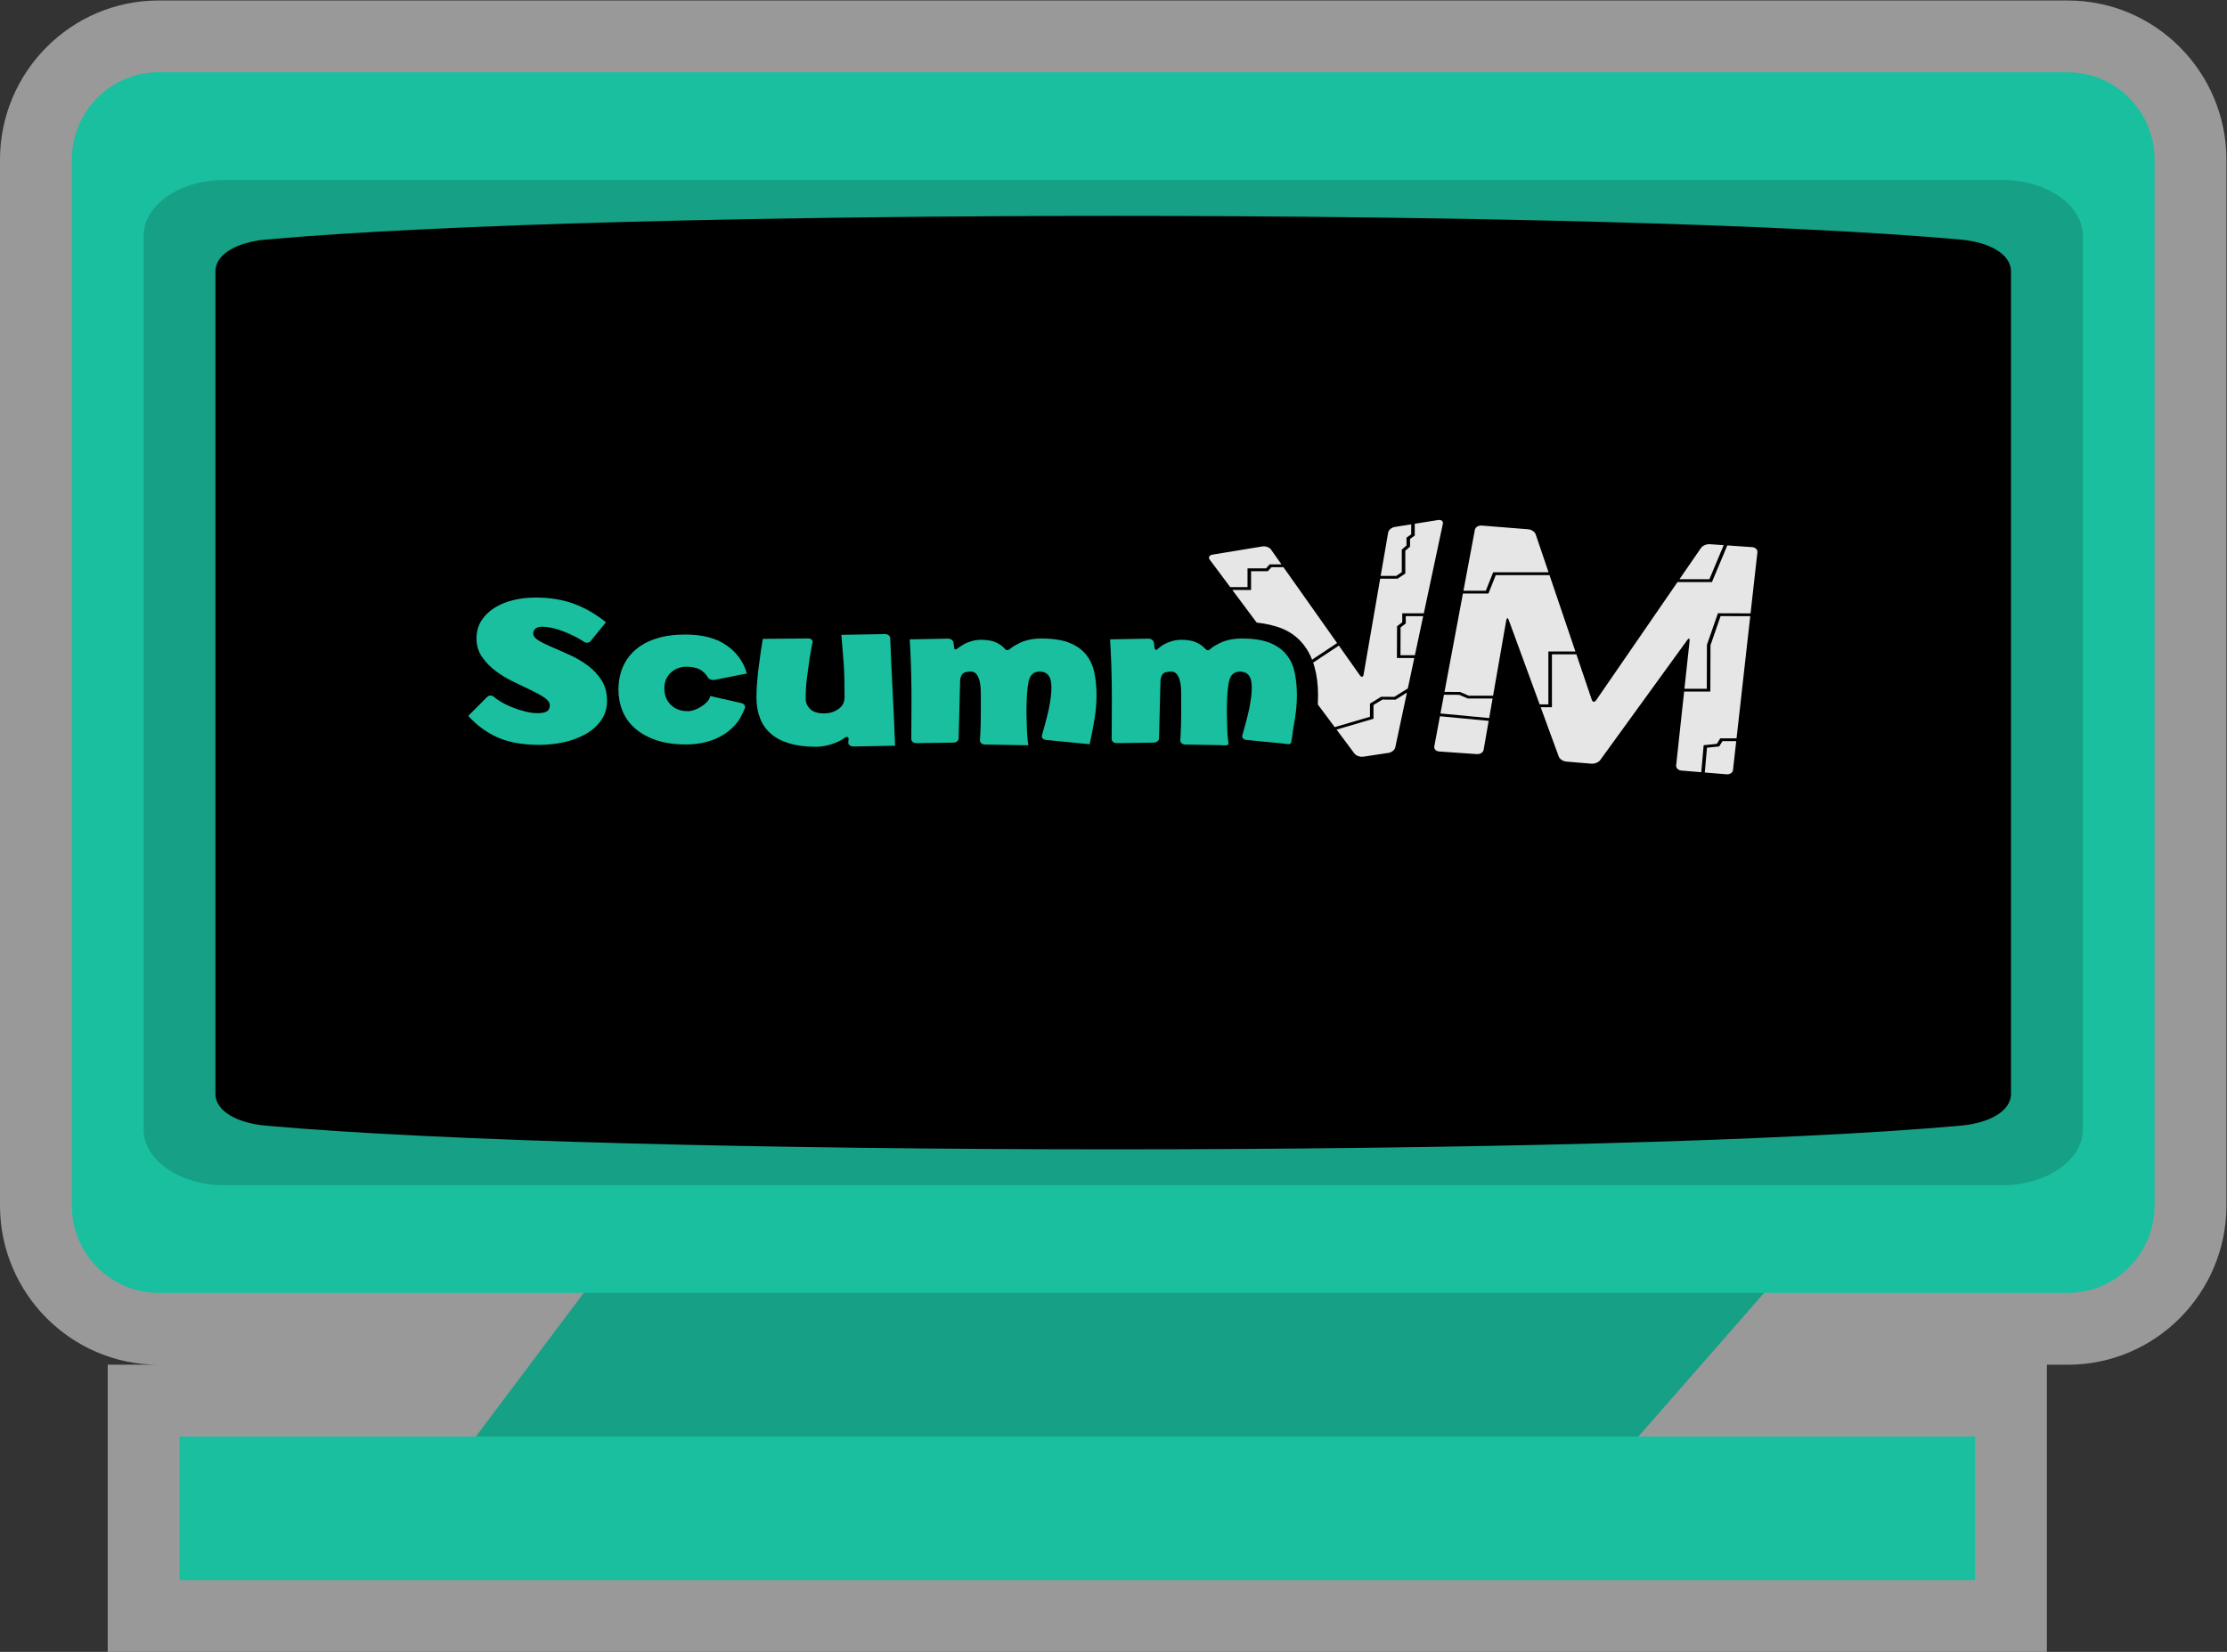 <?xml version="1.0" encoding="UTF-8" standalone="no"?>
<svg
   xmlns:dc="http://purl.org/dc/elements/1.1/"
   xmlns:cc="http://creativecommons.org/ns#"
   xmlns:rdf="http://www.w3.org/1999/02/22-rdf-syntax-ns#"
   xmlns:svg="http://www.w3.org/2000/svg"
   xmlns="http://www.w3.org/2000/svg"
   viewBox="0 0 330.666 245.333"
   height="245.333"
   width="330.666"
   xml:space="preserve"
   id="svg2"
   version="1.1"><rect x="0" y="0" width="330.666" height="245.333" fill="#333333" stroke="none"/><defs
     id="defs6"><clipPath
       id="clipPath18"
       clipPathUnits="userSpaceOnUse"><path
         id="path16"
         d="M 0,256 H 256 V 0 H 0 Z" /></clipPath><clipPath
       id="clipPath26"
       clipPathUnits="userSpaceOnUse"><path
         id="path24"
         d="M 4,220 H 252 V 36 H 4 Z" /></clipPath><clipPath
       id="clipPath46"
       clipPathUnits="userSpaceOnUse"><path
         id="path44"
         d="M 0,256 H 256 V 0 H 0 Z" /></clipPath></defs><g
     transform="matrix(1.333,0,0,-1.333,-5.334,293.333)"
     id="g10"><g
       id="g12"><g
         clip-path="url(#clipPath18)"
         id="g14"><g
           id="g20"><g
             id="g22" /><g
             id="g34"><g
               style="opacity:0.5"
               id="g32"
               clip-path="url(#clipPath26)"><g
                 id="g30"
                 transform="translate(234.333,220)"><path
                   id="path28"
                   style="fill:#ffffff;fill-opacity:1;fill-rule:nonzero;stroke:none"
                   d="m 0,0 h -212.667 c -9.741,0 -17.666,-7.964 -17.666,-17.753 v -116.494 c 0,-9.789 7.925,-17.753 17.666,-17.753 h -5.666 v -8 -16 -8 h 8 200 8 v 8 16 8 H 0 c 9.741,0 17.667,7.964 17.667,17.753 V -17.753 C 17.667,-7.964 9.741,0 0,0" /></g></g></g></g></g></g><g
       transform="translate(72,79.965)"
       id="g36"><path
         id="path38"
         style="fill:#16a085;fill-opacity:1;fill-rule:nonzero;stroke:none"
         d="m 0,0 -24,-31.965 h 128 l 28,32 z" /></g><g
       id="g40"><g
         clip-path="url(#clipPath46)"
         id="g42"><g
           transform="translate(234.333,76)"
           id="g48"><path
             id="path50"
             style="fill:#1abf9f;fill-opacity:1;fill-rule:nonzero;stroke:none"
             d="m 0,0 h -212.667 c -5.338,0 -9.666,4.367 -9.666,9.753 v 116.494 c 0,5.386 4.328,9.753 9.666,9.753 H 0 c 5.339,0 9.667,-4.367 9.667,-9.753 V 9.753 C 9.667,4.367 5.339,0 0,0" /></g><g
           transform="translate(29,200)"
           id="g52"><path
             id="path54"
             style="fill:#16a085;fill-opacity:1;fill-rule:nonzero;stroke:none"
             d="m 0,0 h 198 c 4.971,0 9,-2.786 9,-6.222 v -99.556 c 0,-3.436 -4.029,-6.222 -9,-6.222 H 0 c -4.971,0 -9,2.786 -9,6.222 V -6.222 C -9,-2.786 -4.971,0 0,0" /></g><g
           transform="translate(33.556,193.356)"
           id="g56"><path
             id="path58"
             style="fill:#000000;fill-opacity:1;fill-rule:nonzero;stroke:none"
             d="m 0,0 c 38.889,3.525 150,3.525 188.889,0 3.047,-0.276 5.555,-1.572 5.555,-3.525 v -91.661 c 0,-1.954 -2.508,-3.25 -5.555,-3.526 -38.889,-3.525 -150,-3.525 -188.889,0 -3.047,0.276 -5.556,1.572 -5.556,3.526 v 91.661 c 0,1.953 2.509,3.249 5.556,3.525" /></g><path
           id="path60"
           style="fill:#1abf9f;fill-opacity:1;fill-rule:nonzero;stroke:none"
           d="M 224,44 H 24 v 16 h 200 z" /><g
           transform="translate(168.024,161.063)"
           id="g62"><path
             id="path64"
             style="fill:#e6e6e6;fill-opacity:1;fill-rule:nonzero;stroke:none"
             d="m 0,0 -4.521,-24.143 c -0.036,-0.195 0.027,-0.387 0.178,-0.54 0.151,-0.153 0.371,-0.246 0.619,-0.264 l 4.188,-0.29 c 0.5,-0.035 0.962,0.258 1.031,0.653 0,0 2.299,13.153 2.447,14 0.302,-0.825 5.409,-14.775 5.409,-14.775 0.131,-0.358 0.598,-0.669 1.064,-0.708 l 2.794,-0.237 c 0.463,-0.039 1.008,0.182 1.241,0.502 0,0 8.926,12.315 9.425,13.003 -0.085,-0.786 -1.457,-13.472 -1.457,-13.472 -0.003,-0.021 -0.004,-0.042 -0.004,-0.063 0,-0.375 0.361,-0.7 0.838,-0.739 l 5.02,-0.413 c 0.245,-0.021 0.485,0.037 0.675,0.161 0.19,0.125 0.307,0.301 0.329,0.496 l 2.72,24.275 c 0.022,0.195 -0.053,0.385 -0.212,0.535 -0.158,0.15 -0.381,0.243 -0.625,0.26 l -4.713,0.325 C 25.982,-1.401 25.443,-1.631 25.22,-1.956 L 13.541,-18.923 c -0.001,-0.001 -0.001,-0.001 -0.002,-0.002 0,0.001 0,0.001 0,0.001 L 7.289,-0.485 C 7.166,-0.123 6.703,0.19 6.234,0.227 L 1.04,0.643 C 0.54,0.683 0.074,0.395 0,0" /></g><g
           transform="translate(198.993,151.715)"
           id="g66"><path
             id="path68"
             style="fill:#000000;fill-opacity:1;fill-rule:nonzero;stroke:none"
             d="m 0,0 -3.486,0.011 -0.151,0.001 -0.04,-0.116 -1.175,-3.378 -0.007,-0.02 v -0.021 l -0.016,-4.876 h -2.491 l 0.579,5.347 c 0.031,0.287 -0.092,0.318 -0.273,0.069 l -9.689,-13.367 c -0.181,-0.249 -0.624,-0.428 -0.984,-0.398 l -2.793,0.236 c -0.361,0.031 -0.739,0.282 -0.84,0.559 l -2.012,5.496 h 1.055 0.198 v 0.158 5.738 h 2.722 l 1.718,-5.068 c 0.094,-0.278 0.314,-0.299 0.487,-0.046 L -8.137,3.488 H -4.443 -4.3 L -4.255,3.596 -2.59,7.57 0.166,7.38 C 0.527,7.355 0.796,7.099 0.764,6.812 Z m -1.56,-13.921 h -1.689 -0.123 l -0.055,-0.087 -0.326,-0.528 -1.312,-0.137 -0.16,-0.017 -0.011,-0.128 -0.254,-2.88 -2.2,0.181 c -0.361,0.029 -0.63,0.289 -0.599,0.576 l 0.889,8.228 h 2.722 0.198 v 0.157 l 0.017,5.011 1.127,3.241 3.301,-0.01 z m -1.111,-4.009 -2.427,0.199 0.244,2.763 1.257,0.131 0.105,0.011 0.046,0.076 0.32,0.515 h 1.53 l -0.361,-3.227 c -0.032,-0.287 -0.354,-0.498 -0.714,-0.468 m -24.264,17.19 c -0.102,0.276 -0.225,0.269 -0.275,-0.016 l -1.471,-8.417 h -2.713 l -0.913,0.394 -0.043,0.019 -0.05,10e-4 -1.692,0.008 2.052,10.958 h 2.694 0.144 l 0.044,0.109 0.778,1.946 h 5.985 l 2.885,-8.509 h -2.813 -0.198 v -0.157 -5.738 h -0.972 z m -3.547,-14.941 -4.189,0.291 c -0.361,0.025 -0.612,0.278 -0.559,0.564 l 0.63,3.363 5.429,-0.514 -0.564,-3.231 c -0.05,-0.285 -0.386,-0.498 -0.747,-0.473 m -1.97,6.607 0.913,-0.395 0.044,-0.019 h 0.05 2.709 l -0.38,-2.177 -5.426,0.513 0.391,2.087 z m 2.496,18.856 5.194,-0.416 c 0.36,-0.029 0.732,-0.28 0.826,-0.558 l 1.435,-4.231 h -6.024 -0.144 l -0.044,-0.11 -0.778,-1.946 h -2.49 l 1.272,6.795 c 0.054,0.285 0.392,0.495 0.753,0.466 M -5.519,7.291 c 0.174,0.253 0.611,0.439 0.973,0.415 L -2.995,7.598 -4.585,3.803 H -7.921 Z M 2.329,8.339 C 1.831,8.811 1.132,9.101 0.36,9.155 l -4.712,0.326 c -1.244,0.086 -2.532,-0.463 -3.132,-1.334 0,0 -6.313,-9.172 -9.318,-13.538 -1.619,4.774 -4.971,14.663 -4.971,14.663 -0.337,0.996 -1.474,1.764 -2.765,1.867 l -5.194,0.416 c -1.559,0.125 -2.961,-0.743 -3.192,-1.976 l -4.522,-24.143 c -0.116,-0.62 0.096,-1.256 0.582,-1.745 0.485,-0.49 1.213,-0.802 1.999,-0.856 l 4.188,-0.291 c 1.557,-0.108 2.945,0.771 3.16,2.003 0,0 0.59,3.377 1.175,6.721 1.412,-3.859 2.825,-7.719 2.825,-7.719 0.356,-0.972 1.488,-1.725 2.753,-1.832 l 2.794,-0.237 c 1.239,-0.105 2.539,0.422 3.162,1.28 0,0 2.492,3.439 4.981,6.872 -0.345,-3.192 -0.694,-6.421 -0.694,-6.421 -0.007,-0.066 -0.011,-0.132 -0.011,-0.197 0,-1.169 1.125,-2.181 2.611,-2.304 l 5.02,-0.413 c 0.775,-0.064 1.534,0.118 2.135,0.513 0.602,0.394 0.971,0.951 1.04,1.569 L 2.995,6.654 C 3.064,7.268 2.827,7.866 2.329,8.339" /></g><g
           transform="translate(164.132,162.32)"
           id="g70"><path
             id="path72"
             style="fill:#e6e6e6;fill-opacity:1;fill-rule:nonzero;stroke:none"
             d="m 0,0 v 0 l -4.822,-0.773 c -0.465,-0.075 -0.88,-0.426 -0.945,-0.8 0,0 -2.69,-15.546 -2.723,-15.74 -0.121,0.171 -9.833,13.917 -9.833,13.917 -0.234,0.331 -0.783,0.53 -1.251,0.453 l -5.554,-0.913 c -0.253,-0.041 -0.452,-0.161 -0.544,-0.328 -0.092,-0.166 -0.07,-0.364 0.062,-0.541 l 16.118,-21.601 c 0.241,-0.324 0.794,-0.522 1.259,-0.453 l 2.812,0.423 c 0.464,0.07 0.889,0.414 0.968,0.785 L 0.848,-0.654 C 0.891,-0.449 0.823,-0.26 0.659,-0.134 0.496,-0.008 0.256,0.041 0,0" /></g><g
           transform="translate(164.72,161.701)"
           id="g74"><path
             id="path76"
             style="fill:#000000;fill-opacity:1;fill-rule:nonzero;stroke:none"
             d="m 0,0 -2.123,-9.981 h -2.205 -0.198 v -0.158 -0.835 l -0.52,-0.404 -0.059,-0.046 v -0.066 l -0.013,-3.314 v -0.157 h 0.198 1.737 l -0.721,-3.389 -1.498,-0.936 -1.399,0.009 -0.068,0.001 -0.054,-0.033 -1.121,-0.684 -0.077,-0.047 v -0.077 -1.39 l -3.927,-1.153 -4.381,5.872 4.843,3.214 2.339,-3.309 c 0.177,-0.252 0.363,-0.224 0.413,0.062 l 1.85,10.697 h 1.864 0.072 l 0.055,0.037 0.74,0.493 0.07,0.047 v 0.074 2.472 l 0.471,0.401 0.054,0.045 v 0.062 0.803 l 0.458,0.323 0.067,0.047 v 0.071 1.246 l 2.596,0.416 C -0.181,0.47 0.06,0.284 0,0 m -4.71,-11.556 0.52,0.404 0.059,0.047 v 0.066 0.744 h 1.94 l -0.925,-4.352 h -1.606 z m -0.591,-13.361 c -0.06,-0.284 -0.401,-0.561 -0.757,-0.614 l -2.812,-0.423 c -0.356,-0.053 -0.799,0.106 -0.984,0.354 l -1.988,2.665 3.987,1.171 0.129,0.037 v 0.11 1.422 l 0.99,0.603 1.4,-0.009 h 0.069 l 0.055,0.033 1.21,0.757 z m -20.361,21.475 5.553,0.913 c 0.355,0.058 0.791,-0.1 0.968,-0.351 l 1.164,-1.648 h -1.214 -0.1 l -0.059,-0.064 -0.35,-0.379 h -1.862 -0.198 v -0.158 -1.935 h -1.924 l -2.287,3.065 c -0.185,0.248 -0.046,0.499 0.309,0.557 m 4.1,-3.936 h 0.197 v 0.157 1.935 h 1.766 0.1 l 0.059,0.064 0.349,0.38 h 1.336 l 5.973,-8.453 -4.851,-3.219 -6.817,9.135 z m 15.468,6.396 c 0.049,0.285 0.381,0.565 0.736,0.622 l 1.83,0.294 V -1.179 L -3.986,-1.502 -4.053,-1.549 V -1.62 -2.431 l -0.471,-0.4 -0.054,-0.046 V -2.939 -5.4 L -5.192,-5.809 H -6.929 Z M 1.669,1.796 C 1.139,2.205 0.39,2.379 -0.333,2.264 L -6.446,1.284 C -7.38,1.134 -8.093,0.531 -8.223,-0.22 c 0,0 -1.15,-6.645 -2.011,-11.628 -3.111,4.403 -7.277,10.298 -7.277,10.298 -0.477,0.676 -1.451,1.029 -2.406,0.872 l -6.843,-1.125 c -0.71,-0.117 -1.304,-0.499 -1.596,-1.026 -0.293,-0.526 -0.247,-1.133 0.123,-1.629 l 16.79,-22.502 c 0.481,-0.645 1.416,-0.981 2.342,-0.842 l 4.106,0.617 c 0.922,0.139 1.637,0.719 1.793,1.454 L 2.319,0.22 c 0.123,0.578 -0.12,1.168 -0.65,1.576" /></g><g
           transform="translate(146.278,150.217)"
           id="g78"><path
             id="path80"
             style="fill:#000000;fill-opacity:1;fill-rule:nonzero;stroke:none"
             d="m 0,0 c 3.962,-1.259 5.004,-5.387 4.368,-10.066 -0.276,-2.029 -0.332,-4.575 -2.826,-4.854 -0.849,-0.094 -1.807,0.067 -2.698,0.153 -0.8,0.078 -1.716,0.333 -2.505,0.256 -0.48,-0.047 -0.846,-0.358 -1.285,-0.46 -0.975,-0.228 -2.189,-0.102 -3.532,-0.102 -0.822,0 -1.655,-0.011 -2.377,0.102 -0.434,0.068 -0.88,0.33 -1.348,0.358 -0.429,0.025 -0.862,-0.163 -1.349,-0.205 -1.308,-0.11 -3.062,-0.144 -4.432,-0.051 -0.491,0.034 -1.033,0.261 -1.477,0.256 -0.438,-0.006 -0.929,-0.264 -1.413,-0.307 -1.717,-0.151 -3.522,0.527 -5.01,0.409 -0.694,-0.056 -1.395,-0.545 -2.313,-0.613 -1.324,-0.099 -3.5,-0.038 -4.817,0.153 -0.493,0.071 -1.001,0.332 -1.477,0.358 -0.432,0.023 -0.925,-0.169 -1.413,-0.205 -1.249,-0.092 -2.809,-0.101 -4.111,-0.051 -0.375,0.015 -0.75,0.119 -1.092,0.102 -0.591,-0.029 -1.176,-0.355 -1.734,-0.409 -1.491,-0.142 -3.151,-0.163 -4.56,-0.051 -0.501,0.041 -1.009,0.251 -1.542,0.256 -0.721,0.006 -1.39,-0.265 -1.991,-0.307 -3.471,-0.24 -6.084,1.086 -7.836,2.606 -0.775,-0.296 -1.271,-0.843 -1.991,-1.226 -3.22,-1.715 -8.714,-1.221 -11.561,0.562 -0.404,0.253 -0.981,1.028 -1.477,1.022 -0.423,-0.006 -1.161,-0.789 -1.542,-1.022 -1.516,-0.925 -3.558,-1.601 -6.102,-1.738 -3.827,-0.204 -6.884,0.934 -8.863,2.402 -1.015,0.754 -2.477,1.99 -1.799,3.525 0.35,0.79 1.372,1.598 2.12,2.3 0.276,0.258 0.689,0.511 0.706,0.766 0.032,0.46 -0.912,1.145 -1.156,1.482 -1.104,1.532 -1.457,4.06 -0.385,5.978 1.278,2.286 4.654,3.941 9.249,3.679 1.751,-0.1 3.55,-0.529 5.074,-1.227 2.177,-0.995 4.436,-1.916 3.725,-4.547 0.918,0.157 1.445,0.676 2.248,0.971 2.791,1.025 7.258,0.952 9.827,-0.358 0.323,-0.165 0.817,-0.559 1.092,-0.562 0.511,-0.005 1.139,0.814 1.606,0.971 1.046,0.351 4.41,0.37 5.909,0.255 0.597,-0.045 1.208,-0.378 1.67,-0.357 0.503,0.022 1.152,0.518 1.541,0.613 1.198,0.292 4.884,0.411 6.231,0.102 0.443,-0.101 0.915,-0.515 1.413,-0.562 0.473,-0.045 1.09,0.135 1.606,0.153 0.956,0.036 2.031,0.087 2.954,0.051 0.666,-0.025 1.297,-0.327 1.927,-0.357 0.586,-0.028 1.286,0.209 1.927,0.204 0.513,-0.003 1.104,-0.101 1.605,-0.204 0.478,-0.098 0.956,-0.36 1.349,-0.358 0.586,0.003 1.215,0.354 1.734,0.46 1.799,0.367 3.799,0.286 5.653,-0.255 0.414,-0.122 1.166,-0.667 1.605,-0.665 0.521,0.003 1.134,0.722 1.606,0.869 1.315,0.408 3.255,0.354 4.817,0.307 0.704,-0.022 1.335,-0.331 1.991,-0.358 0.582,-0.023 1.206,0.197 1.799,0.205 0.561,0.007 1.102,-0.102 1.605,-0.205 0.507,-0.104 1.041,-0.353 1.414,-0.358 0.497,-0.005 0.987,0.311 1.413,0.409 C -4.29,0.699 -1.983,0.63 0,0" /></g><g
           transform="translate(148.21,145.146)"
           id="g82"><path
             id="path84"
             style="fill:#1abf9f;fill-opacity:1;fill-rule:nonzero;stroke:none"
             d="M 0,0 C -0.168,0.774 -0.478,1.439 -0.931,1.994 -1.385,2.549 -2.006,2.983 -2.794,3.297 -3.582,3.609 -4.607,3.766 -5.868,3.766 -6.814,3.766 -7.627,3.601 -8.307,3.273 -8.481,3.189 -8.651,3.1 -8.815,3.004 -8.969,2.914 -9.118,2.818 -9.258,2.714 -9.374,2.628 -9.523,2.422 -9.706,2.464 c -0.13,0.03 -0.245,0.146 -0.321,0.23 -0.187,0.204 -0.429,0.376 -0.689,0.52 -0.493,0.274 -1.114,0.411 -1.862,0.411 -0.375,0 -0.729,-0.047 -1.064,-0.141 -0.336,-0.094 -0.636,-0.215 -0.902,-0.364 -0.266,-0.148 -0.483,-0.305 -0.65,-0.469 -0.027,-0.026 -0.054,-0.052 -0.084,-0.077 -0.042,-0.034 -0.108,-0.081 -0.174,-0.069 -0.076,0.014 -0.12,0.103 -0.137,0.156 -0.031,0.093 -0.033,0.191 -0.045,0.286 -0.015,0.122 -0.031,0.246 -0.048,0.369 -0.032,0.247 -0.315,0.445 -0.628,0.439 l -4.249,-0.083 c 0.059,-0.954 0.103,-1.869 0.133,-2.745 0.03,-0.876 0.049,-1.764 0.059,-2.663 0.01,-0.9 0.01,-1.85 0,-2.851 -0.01,-1.001 -0.014,-2.856 -0.014,-2.856 -0.001,-0.249 0.255,-0.449 0.568,-0.445 l 4.124,0.056 c 0.313,0.004 0.574,0.211 0.581,0.46 l 0.165,6.445 c 0,0.219 0.069,0.442 0.207,0.669 0.138,0.227 0.463,0.34 0.976,0.34 0.236,0 0.423,-0.07 0.561,-0.211 0.138,-0.141 0.251,-0.328 0.34,-0.563 0.089,-0.235 0.148,-0.504 0.177,-0.81 0.03,-0.305 0.045,-0.621 0.045,-0.95 v -1.994 c 0,-0.516 -0.005,-0.966 -0.015,-1.349 -0.01,-0.384 -0.025,-0.743 -0.044,-1.08 -0.02,-0.336 -0.038,-0.709 -0.038,-0.709 -0.012,-0.249 0.235,-0.457 0.548,-0.462 0.003,0 0.006,0 0.008,0 0.157,-0.003 0.313,-0.006 0.47,-0.008 0.338,-0.006 0.675,-0.012 1.013,-0.018 0.413,-0.007 0.826,-0.014 1.239,-0.021 0.39,-0.007 0.781,-0.014 1.171,-0.021 0.239,-0.004 0.519,-0.045 0.754,-0.002 0.198,0.037 0.154,0.161 0.149,0.288 -0.007,0.19 -0.051,0.377 -0.067,0.566 -0.03,0.344 -0.05,0.696 -0.059,1.056 -0.01,0.36 -0.02,0.704 -0.03,1.032 -0.01,0.329 -0.015,0.595 -0.015,0.798 0,1.502 0.079,2.62 0.237,3.355 0.158,0.736 0.571,1.103 1.242,1.103 0.413,0 0.733,-0.137 0.96,-0.41 0.226,-0.274 0.34,-0.732 0.34,-1.373 0,-0.61 -0.094,-1.388 -0.281,-2.335 -0.187,-0.946 -0.775,-2.996 -0.775,-2.996 -0.069,-0.243 0.128,-0.466 0.438,-0.497 0.133,-0.013 0.265,-0.026 0.398,-0.04 0.666,-0.066 1.332,-0.132 1.999,-0.198 0.422,-0.042 0.846,-0.078 1.27,-0.117 0.256,-0.024 0.511,-0.069 0.766,-0.092 0.159,-0.014 0.36,-0.078 0.488,0.035 0.121,0.107 0.113,0.304 0.142,0.438 0.043,0.2 0.068,0.403 0.089,0.605 0.032,0.311 0.082,0.614 0.137,0.923 0.047,0.259 0.09,0.518 0.132,0.778 0.148,0.907 0.222,1.791 0.222,2.651 C 0.251,-1.623 0.167,-0.774 0,0 m -23.25,1.994 c -0.453,0.555 -1.074,0.989 -1.862,1.303 -0.788,0.312 -1.813,0.469 -3.074,0.469 -0.946,0 -1.759,-0.165 -2.439,-0.493 -0.181,-0.087 -0.359,-0.181 -0.529,-0.281 -0.153,-0.09 -0.301,-0.186 -0.44,-0.291 -0.103,-0.077 -0.192,-0.196 -0.342,-0.217 -0.038,-0.005 -0.078,-0.012 -0.118,-0.009 -0.137,0.01 -0.174,0.083 -0.245,0.164 -0.196,0.227 -0.452,0.418 -0.736,0.575 -0.492,0.274 -1.113,0.411 -1.862,0.411 -0.374,0 -0.729,-0.047 -1.064,-0.141 -0.335,-0.094 -0.636,-0.215 -0.901,-0.364 -0.225,-0.125 -0.42,-0.277 -0.634,-0.412 -0.105,-0.066 -0.147,-0.157 -0.295,-0.149 -0.153,0.008 -0.131,0.163 -0.142,0.246 -0.013,0.098 -0.026,0.196 -0.039,0.295 -0.009,0.072 -0.019,0.144 -0.028,0.216 -0.033,0.247 -0.315,0.445 -0.628,0.439 l -4.25,-0.083 c 0.059,-0.954 0.104,-1.87 0.133,-2.745 0.03,-0.876 0.049,-1.764 0.059,-2.663 0.01,-0.9 0.01,-1.85 0,-2.851 -0.01,-1.001 -0.014,-2.856 -0.014,-2.856 0,-0.249 0.255,-0.449 0.568,-0.445 l 4.124,0.055 c 0.313,0.005 0.574,0.212 0.581,0.46 l 0.165,6.446 c 0,0.219 0.069,0.442 0.207,0.669 0.138,0.226 0.463,0.34 0.976,0.34 0.236,0 0.423,-0.07 0.561,-0.211 0.138,-0.141 0.252,-0.329 0.34,-0.563 0.089,-0.235 0.148,-0.505 0.178,-0.81 0.029,-0.305 0.044,-0.621 0.044,-0.95 v -1.994 c 0,-0.517 -0.005,-0.966 -0.015,-1.349 -0.01,-0.384 -0.025,-0.744 -0.044,-1.08 -0.02,-0.336 -0.038,-0.709 -0.038,-0.709 -0.011,-0.249 0.235,-0.457 0.548,-0.462 l 4.841,-0.084 c -0.04,0.234 -0.074,0.524 -0.104,0.868 -0.029,0.344 -0.049,0.696 -0.059,1.056 -0.01,0.359 -0.02,0.704 -0.03,1.032 -0.01,0.329 -0.014,0.594 -0.014,0.798 0,1.501 0.078,2.62 0.236,3.355 0.158,0.735 0.572,1.103 1.242,1.103 0.414,0 0.734,-0.137 0.96,-0.411 0.227,-0.274 0.341,-0.731 0.341,-1.372 0,-0.61 -0.094,-1.389 -0.282,-2.335 -0.187,-0.947 -0.775,-2.996 -0.775,-2.996 -0.069,-0.243 0.128,-0.467 0.439,-0.497 l 4.874,-0.484 c 0.217,0.969 0.399,1.908 0.547,2.816 0.148,0.907 0.222,1.79 0.222,2.651 0,0.922 -0.084,1.771 -0.252,2.545 -0.167,0.775 -0.478,1.44 -0.931,1.995 m -21.536,-3.959 c -0.049,0.973 -0.099,1.965 -0.148,2.977 -0.049,1.012 -0.116,2.805 -0.116,2.805 -0.009,0.25 -0.274,0.45 -0.588,0.444 l -4.854,-0.084 c 0.059,-0.753 0.113,-1.404 0.163,-1.953 0.049,-0.549 0.089,-1.075 0.119,-1.577 0.029,-0.502 0.049,-1.02 0.059,-1.553 0.009,-0.533 0.015,-1.161 0.015,-1.882 0,-0.55 -0.228,-0.985 -0.682,-1.306 -0.455,-0.322 -0.998,-0.483 -1.631,-0.483 -0.672,0 -1.176,0.161 -1.512,0.483 -0.336,0.321 -0.504,0.709 -0.504,1.164 0,0.814 0.048,1.578 0.148,2.377 0.099,0.784 0.198,1.506 0.297,2.165 0.119,0.753 0.321,1.717 0.321,1.717 0.052,0.246 -0.163,0.445 -0.477,0.443 L -59.238,3.73 c -0.138,-0.785 -0.257,-1.569 -0.355,-2.354 -0.099,-0.674 -0.183,-1.388 -0.252,-2.141 -0.07,-0.753 -0.104,-1.427 -0.104,-2.023 0,-0.847 0.128,-1.611 0.385,-2.29 0.257,-0.679 0.652,-1.257 1.186,-1.732 0.534,-0.475 1.22,-0.841 2.06,-1.099 0.84,-0.257 1.843,-0.386 3.009,-0.386 0.336,0 0.682,0.036 1.038,0.106 0.356,0.071 0.697,0.169 1.023,0.295 0.326,0.125 0.627,0.27 0.904,0.435 0.124,0.074 0.343,0.308 0.521,0.259 0.232,-0.065 0.101,-0.479 0.101,-0.617 0,-0.25 0.257,-0.449 0.571,-0.444 l 4.647,0.084 c -0.04,1.153 -0.084,2.233 -0.134,3.242 -0.049,1.007 -0.098,1.998 -0.148,2.97 m -24.637,1.988 c 0.227,0.196 0.483,0.344 0.769,0.446 0.285,0.102 0.566,0.153 0.842,0.153 0.828,0 1.444,-0.164 1.848,-0.493 0.404,-0.328 0.587,-0.664 0.587,-0.664 0.124,-0.228 0.475,-0.366 0.778,-0.305 l 3.586,0.711 c -0.374,1.298 -1.133,2.346 -2.276,3.144 -1.143,0.798 -2.68,1.197 -4.611,1.197 -1.182,0 -2.237,-0.145 -3.163,-0.434 -0.927,-0.29 -1.705,-0.704 -2.335,-1.244 -0.631,-0.539 -1.109,-1.189 -1.434,-1.947 -0.325,-0.759 -0.488,-1.608 -0.488,-2.546 0,-0.814 0.148,-1.588 0.444,-2.323 0.295,-0.735 0.753,-1.381 1.374,-1.936 0.621,-0.555 1.404,-0.997 2.35,-1.325 0.946,-0.329 2.079,-0.493 3.399,-0.493 0.749,0 1.478,0.09 2.188,0.27 0.709,0.18 1.36,0.453 1.951,0.821 0.591,0.367 1.108,0.833 1.552,1.396 0.443,0.563 0.824,1.561 0.824,1.561 0.091,0.238 -0.08,0.489 -0.381,0.558 l -3.473,0.79 c -0.059,-0.25 -0.188,-0.477 -0.385,-0.68 -0.197,-0.204 -0.418,-0.38 -0.665,-0.528 -0.246,-0.149 -0.498,-0.266 -0.753,-0.352 -0.257,-0.086 -0.493,-0.129 -0.71,-0.129 -0.769,0 -1.394,0.234 -1.877,0.704 -0.483,0.469 -0.724,1.087 -0.724,1.853 0,0.407 0.074,0.759 0.221,1.056 0.149,0.297 0.336,0.544 0.562,0.739 M -77.2,-0.888 c 0.405,-0.636 0.608,-1.394 0.608,-2.273 0,-0.848 -0.223,-1.582 -0.668,-2.202 -0.445,-0.62 -1.023,-1.131 -1.736,-1.531 -0.712,-0.4 -1.518,-0.698 -2.418,-0.895 -0.9,-0.196 -1.805,-0.294 -2.715,-0.294 -1.82,0 -3.348,0.267 -4.584,0.8 -1.236,0.534 -2.349,1.343 -3.338,2.426 l 2.108,2.117 c 0.195,0.196 0.526,0.204 0.736,0.018 0,0 0.242,-0.215 0.657,-0.474 0.416,-0.26 0.865,-0.487 1.35,-0.683 0.485,-0.197 0.979,-0.358 1.484,-0.483 0.504,-0.126 0.974,-0.189 1.409,-0.189 0.435,0 0.767,0.063 0.994,0.189 0.227,0.125 0.341,0.361 0.341,0.706 0,0.298 -0.203,0.581 -0.608,0.848 -0.405,0.267 -0.91,0.545 -1.513,0.836 -0.604,0.291 -1.257,0.605 -1.959,0.943 -0.702,0.337 -1.355,0.733 -1.958,1.189 -0.604,0.455 -1.108,0.977 -1.513,1.566 -0.406,0.589 -0.609,1.268 -0.609,2.037 0,0.754 0.178,1.413 0.535,1.979 0.356,0.565 0.835,1.039 1.439,1.424 0.603,0.385 1.3,0.675 2.091,0.872 0.791,0.196 1.632,0.294 2.522,0.294 1.583,0 3.002,-0.232 4.258,-0.694 1.256,-0.464 2.448,-1.151 3.576,-2.061 l -1.707,-2.092 c -0.171,-0.209 -0.505,-0.247 -0.743,-0.083 0,0 -0.429,0.295 -0.903,0.538 -0.475,0.243 -0.94,0.451 -1.395,0.624 -0.455,0.173 -0.88,0.302 -1.276,0.389 -0.396,0.086 -0.741,0.129 -1.038,0.129 -0.356,0 -0.619,-0.07 -0.786,-0.212 -0.169,-0.141 -0.253,-0.321 -0.253,-0.541 0,-0.283 0.203,-0.546 0.609,-0.789 0.405,-0.244 0.914,-0.495 1.528,-0.754 0.613,-0.259 1.27,-0.549 1.973,-0.871 0.702,-0.322 1.36,-0.711 1.973,-1.166 0.613,-0.456 1.123,-1.001 1.529,-1.637" /></g></g></g></g></svg>